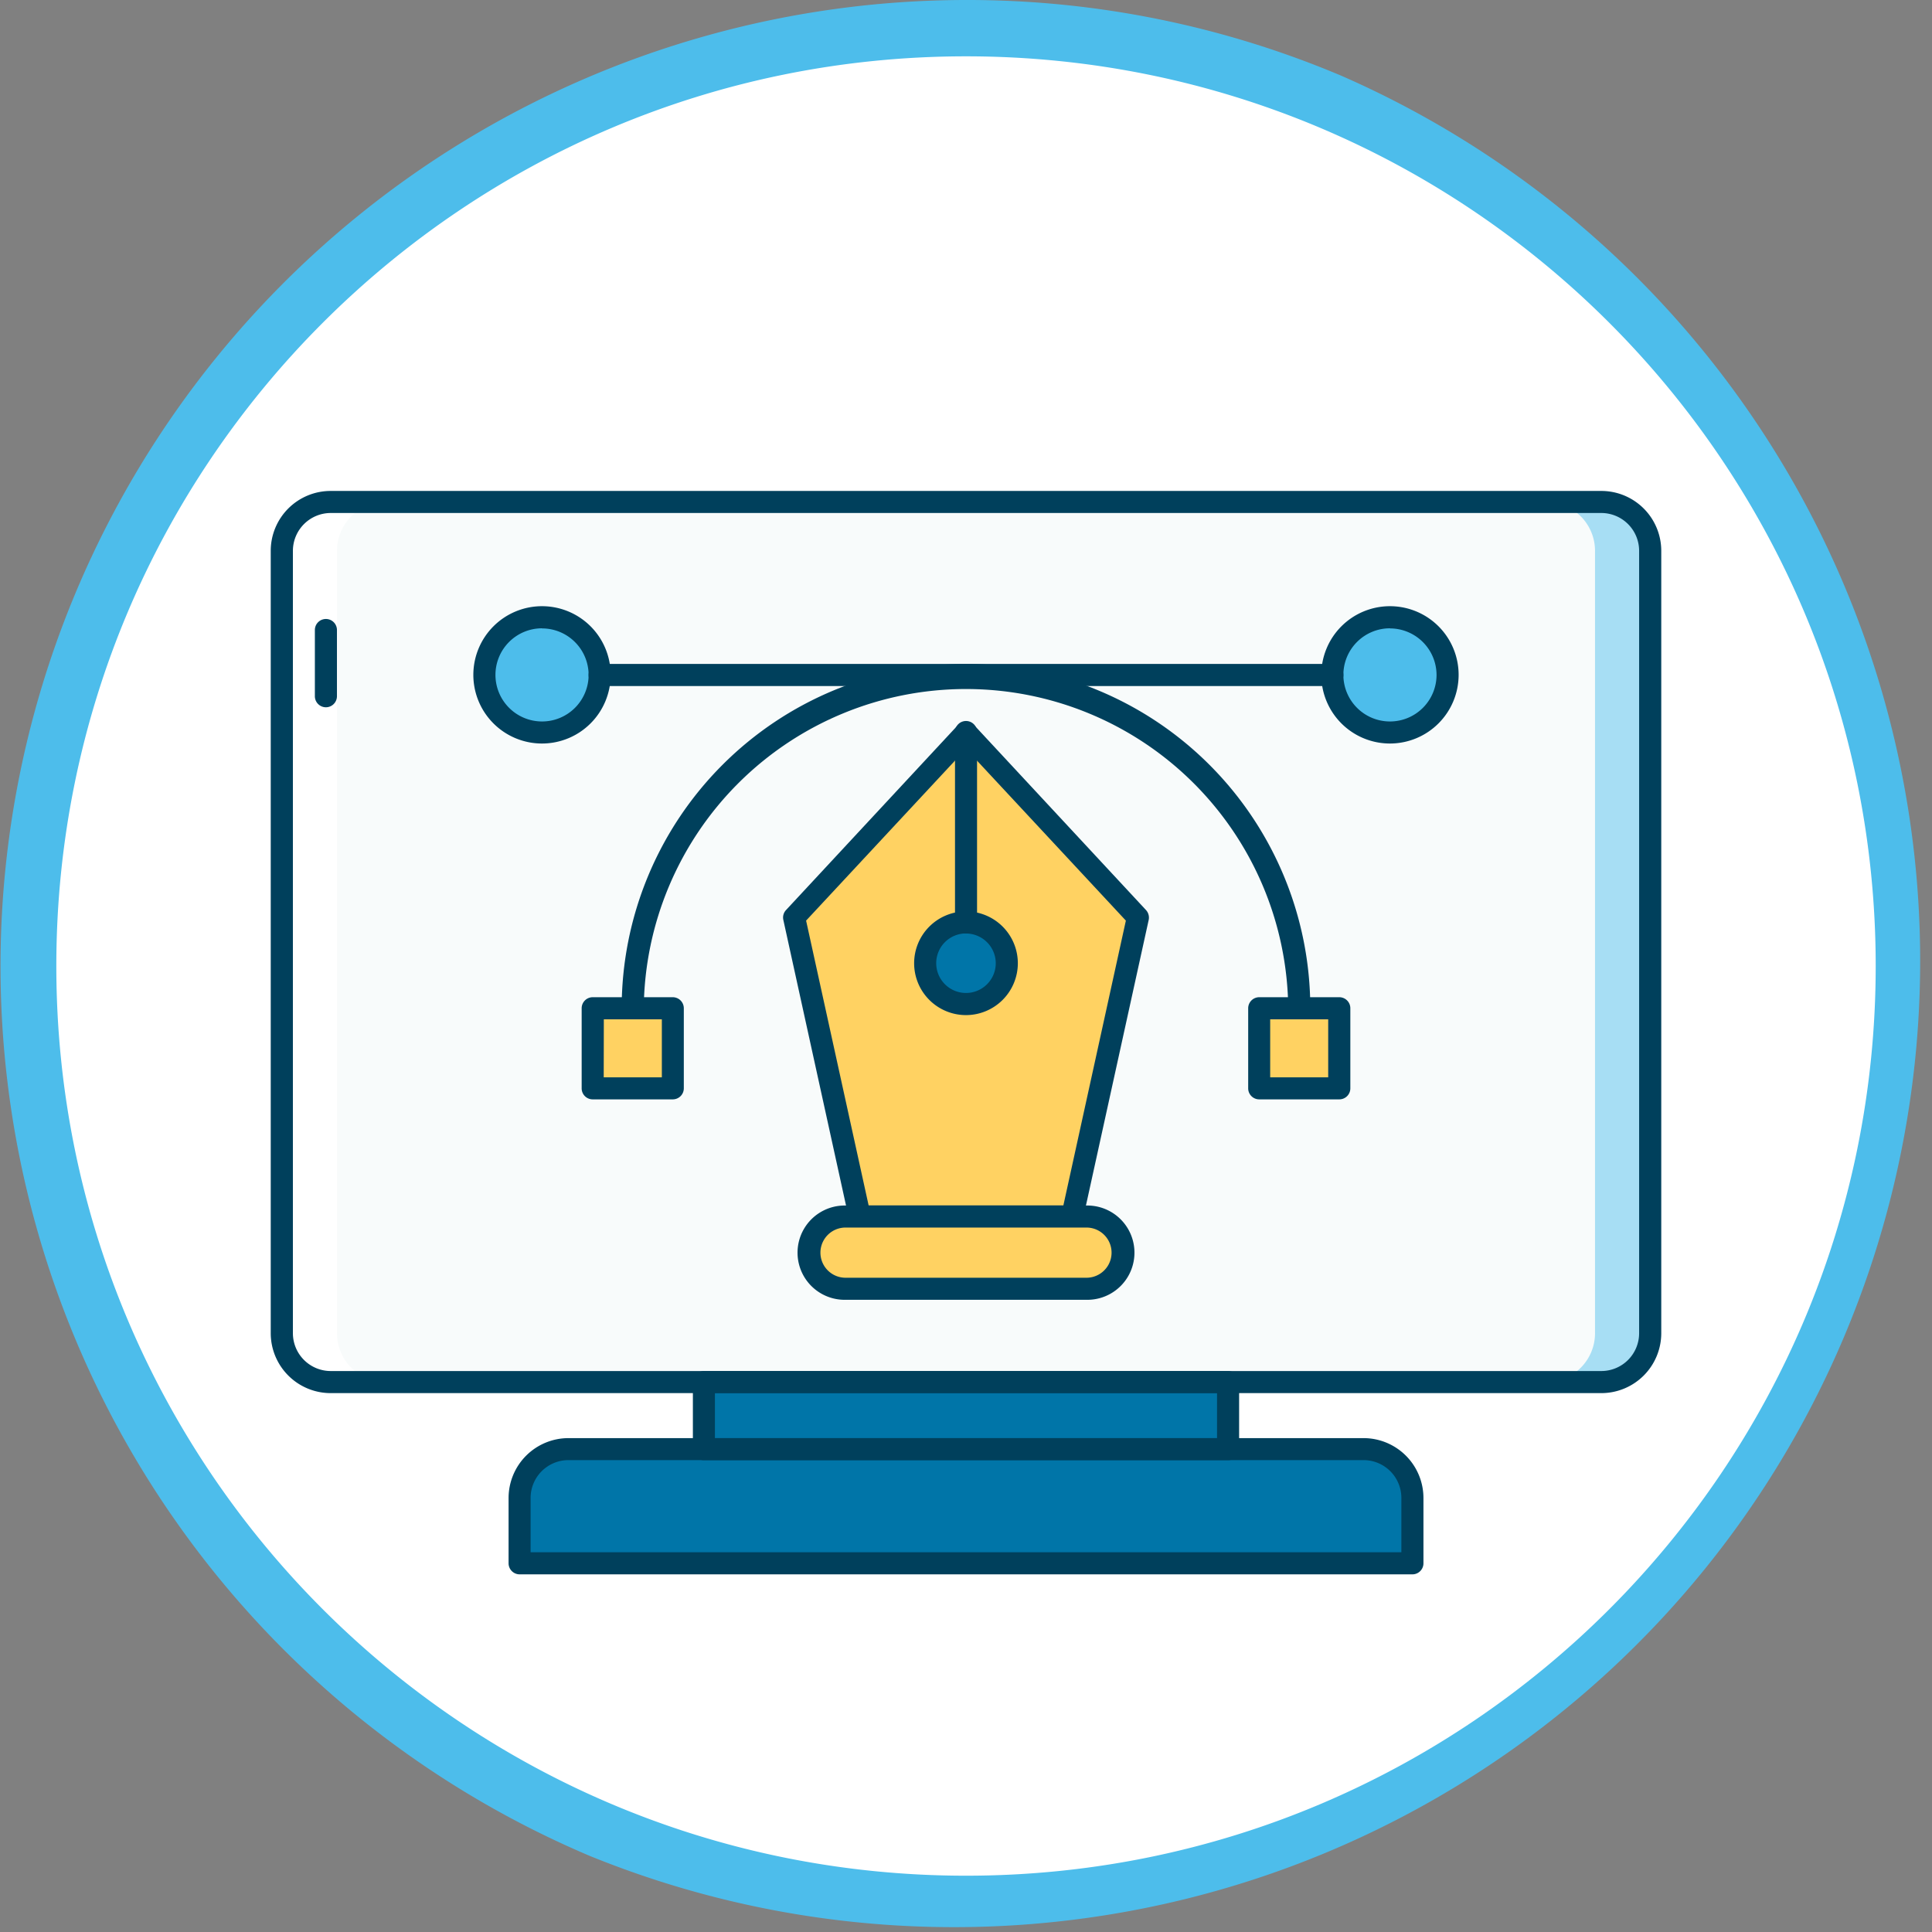<svg xmlns="http://www.w3.org/2000/svg" viewBox="0 0 685.99 685.99"><rect x="0" y="0" width="685.99" height="685.99" fill="#808080" stroke="none"/><defs><style>.cls-1{fill:#fff;}.cls-2{fill:#4dbdeb;}.cls-3{opacity:0.47;}.cls-4{fill:#f0f7f7;}.cls-5{fill:#0075a8;}.cls-6{fill:#00405c;}.cls-7{fill:#ffd262;}</style></defs><g id="Layer_2" data-name="Layer 2"><g id="Layer_1-2" data-name="Layer 1"><path class="cls-1" d="M343,676A333,333,0,0,1,107.53,107.53,333,333,0,0,1,578.46,578.46,330.85,330.85,0,0,1,343,676Z"/><path class="cls-2" d="M343,20c178.39,0,323,144.61,323,323S521.38,666,343,666,20,521.38,20,343,164.61,20,343,20m0-20A343.08,343.08,0,0,0,209.48,659,343.08,343.08,0,0,0,476.51,27,340.89,340.89,0,0,0,343,0Z"/><g class="cls-3"><path class="cls-4" d="M568.6,490.73H117.39a17.34,17.34,0,0,1-17.34-17.34V195.58a17.34,17.34,0,0,1,17.34-17.34H568.6a17.34,17.34,0,0,1,17.34,17.34V473.39A17.34,17.34,0,0,1,568.6,490.73Z"/></g><g class="cls-3"><path class="cls-2" d="M568.6,178.24H549a17.34,17.34,0,0,1,17.34,17.34V473.39A17.34,17.34,0,0,1,549,490.73H568.6a17.34,17.34,0,0,0,17.34-17.34V195.58A17.34,17.34,0,0,0,568.6,178.24Z"/></g><path class="cls-1" d="M117.39,490.73H137a17.34,17.34,0,0,1-17.34-17.34V195.58A17.34,17.34,0,0,1,137,178.24H117.39a17.34,17.34,0,0,0-17.34,17.34V473.39A17.34,17.34,0,0,0,117.39,490.73Z"/><path class="cls-5" d="M501.5,555.11h-317V531.89a17.34,17.34,0,0,1,17.34-17.34H484.16a17.34,17.34,0,0,1,17.34,17.34Z"/><path class="cls-5" d="M484.16,514.55H464.57a17.34,17.34,0,0,1,17.34,17.34v23.22H501.5V531.89A17.34,17.34,0,0,0,484.16,514.55Z"/><path class="cls-5" d="M201.83,514.55h19.59a17.34,17.34,0,0,0-17.34,17.34v23.22H184.49V531.89A17.34,17.34,0,0,1,201.83,514.55Z"/><path class="cls-5" d="M249.94,490.73H436.05v23.82H249.94Z"/><path class="cls-6" d="M115.72,251.13a3.93,3.93,0,0,1-3.92-3.92V223.7a3.92,3.92,0,0,1,7.84,0v23.51A3.93,3.93,0,0,1,115.72,251.13Z"/><path class="cls-6" d="M501.5,559h-317a3.93,3.93,0,0,1-3.92-3.92V531.89a21.28,21.28,0,0,1,21.26-21.26H484.16a21.28,21.28,0,0,1,21.26,21.26v23.22A3.92,3.92,0,0,1,501.5,559Zm-313.09-7.84H497.58v-19.3a13.43,13.43,0,0,0-13.42-13.42H201.83a13.44,13.44,0,0,0-13.43,13.42v19.3Z"/><path class="cls-6" d="M436.05,518.47H249.94a3.92,3.92,0,0,1-3.92-3.92V490.73a3.92,3.92,0,0,1,3.92-3.92H436.05a3.92,3.92,0,0,1,3.92,3.92v23.82A3.92,3.92,0,0,1,436.05,518.47Zm-182.2-7.84H432.13v-16H253.85Z"/><path class="cls-6" d="M568.6,494.65H117.39a21.29,21.29,0,0,1-21.26-21.26V195.58a21.27,21.27,0,0,1,21.26-21.26H568.6a21.28,21.28,0,0,1,21.26,21.26V473.39A21.29,21.29,0,0,1,568.6,494.65ZM117.39,182.15A13.45,13.45,0,0,0,104,195.58V473.39a13.44,13.44,0,0,0,13.43,13.42H568.6A13.43,13.43,0,0,0,582,473.39V195.58a13.44,13.44,0,0,0-13.42-13.43Z"/><path class="cls-7" d="M210.44,358h28.44v28.43H210.44Z"/><path class="cls-7" d="M447.11,358h28.43v28.43H447.11Z"/><path class="cls-7" d="M343,260.12l-61,65.64L305.27,432h75.45L404,325.76Z"/><path class="cls-6" d="M380.72,435.87H305.27a3.93,3.93,0,0,1-3.83-3.08L278.13,326.6a3.89,3.89,0,0,1,1-3.51l61-65.64a4,4,0,0,1,5.74,0l61,65.64a4,4,0,0,1,1,3.51L384.54,432.79A3.91,3.91,0,0,1,380.72,435.87ZM308.42,428h69.15l22.19-101.12-56.77-61-56.77,61Z"/><circle class="cls-2" cx="192.45" cy="239.67" r="20.46"/><circle class="cls-2" cx="493.54" cy="239.67" r="20.46"/><path class="cls-6" d="M192.45,264a24.38,24.38,0,1,1,24.38-24.37A24.39,24.39,0,0,1,192.45,264Zm0-40.91A16.54,16.54,0,1,0,209,239.67,16.55,16.55,0,0,0,192.45,223.13Z"/><path class="cls-6" d="M493.54,264a24.38,24.38,0,1,1,24.37-24.37A24.4,24.4,0,0,1,493.54,264Zm0-40.91a16.54,16.54,0,1,0,16.53,16.54A16.56,16.56,0,0,0,493.54,223.13Z"/><circle class="cls-5" cx="342.93" cy="342.01" r="14.48" transform="translate(-89.94 559.26) rotate(-71.57)"/><path class="cls-6" d="M343,360.43A18.41,18.41,0,1,1,361.4,342,18.43,18.43,0,0,1,343,360.43Zm0-29A10.57,10.57,0,1,0,353.56,342,10.58,10.58,0,0,0,343,331.46Z"/><path class="cls-6" d="M461.33,361.92a3.92,3.92,0,0,1-3.92-3.92,114.42,114.42,0,0,0-228.83,0,3.92,3.92,0,0,1-7.84,0,122.25,122.25,0,0,1,244.5,0,3.92,3.92,0,0,1-3.91,3.92Z"/><path class="cls-6" d="M473.08,243.59H212.91a3.92,3.92,0,1,1,0-7.84H473.08a3.92,3.92,0,1,1,0,7.84Z"/><path class="cls-6" d="M238.88,390.35H210.44a3.91,3.91,0,0,1-3.91-3.92V358a3.92,3.92,0,0,1,3.91-3.92h28.44A3.93,3.93,0,0,1,242.8,358v28.43A3.92,3.92,0,0,1,238.88,390.35Zm-24.52-7.83H235v-20.6h-20.6Z"/><path class="cls-6" d="M475.54,390.35H447.11a3.92,3.92,0,0,1-3.92-3.92V358a3.93,3.93,0,0,1,3.92-3.92h28.44a3.92,3.92,0,0,1,3.91,3.92v28.43a3.91,3.91,0,0,1-3.92,3.92ZM451,382.52h20.6v-20.6H451Z"/><path class="cls-6" d="M343,331.46a3.92,3.92,0,0,1-3.91-3.92V260.12a3.92,3.92,0,1,1,7.83,0v67.42A3.91,3.91,0,0,1,343,331.46Z"/><path class="cls-7" d="M386.07,457.6H299.92a12.83,12.83,0,0,1,0-25.65h86.15a12.83,12.83,0,0,1,0,25.65Z"/><path class="cls-6" d="M386.07,461.52H299.92a16.74,16.74,0,0,1,0-33.48h86.15a16.74,16.74,0,1,1,0,33.48Zm-86.15-25.65a8.91,8.91,0,0,0,0,17.81h86.15a8.91,8.91,0,0,0,0-17.81Z"/></g></g></svg>